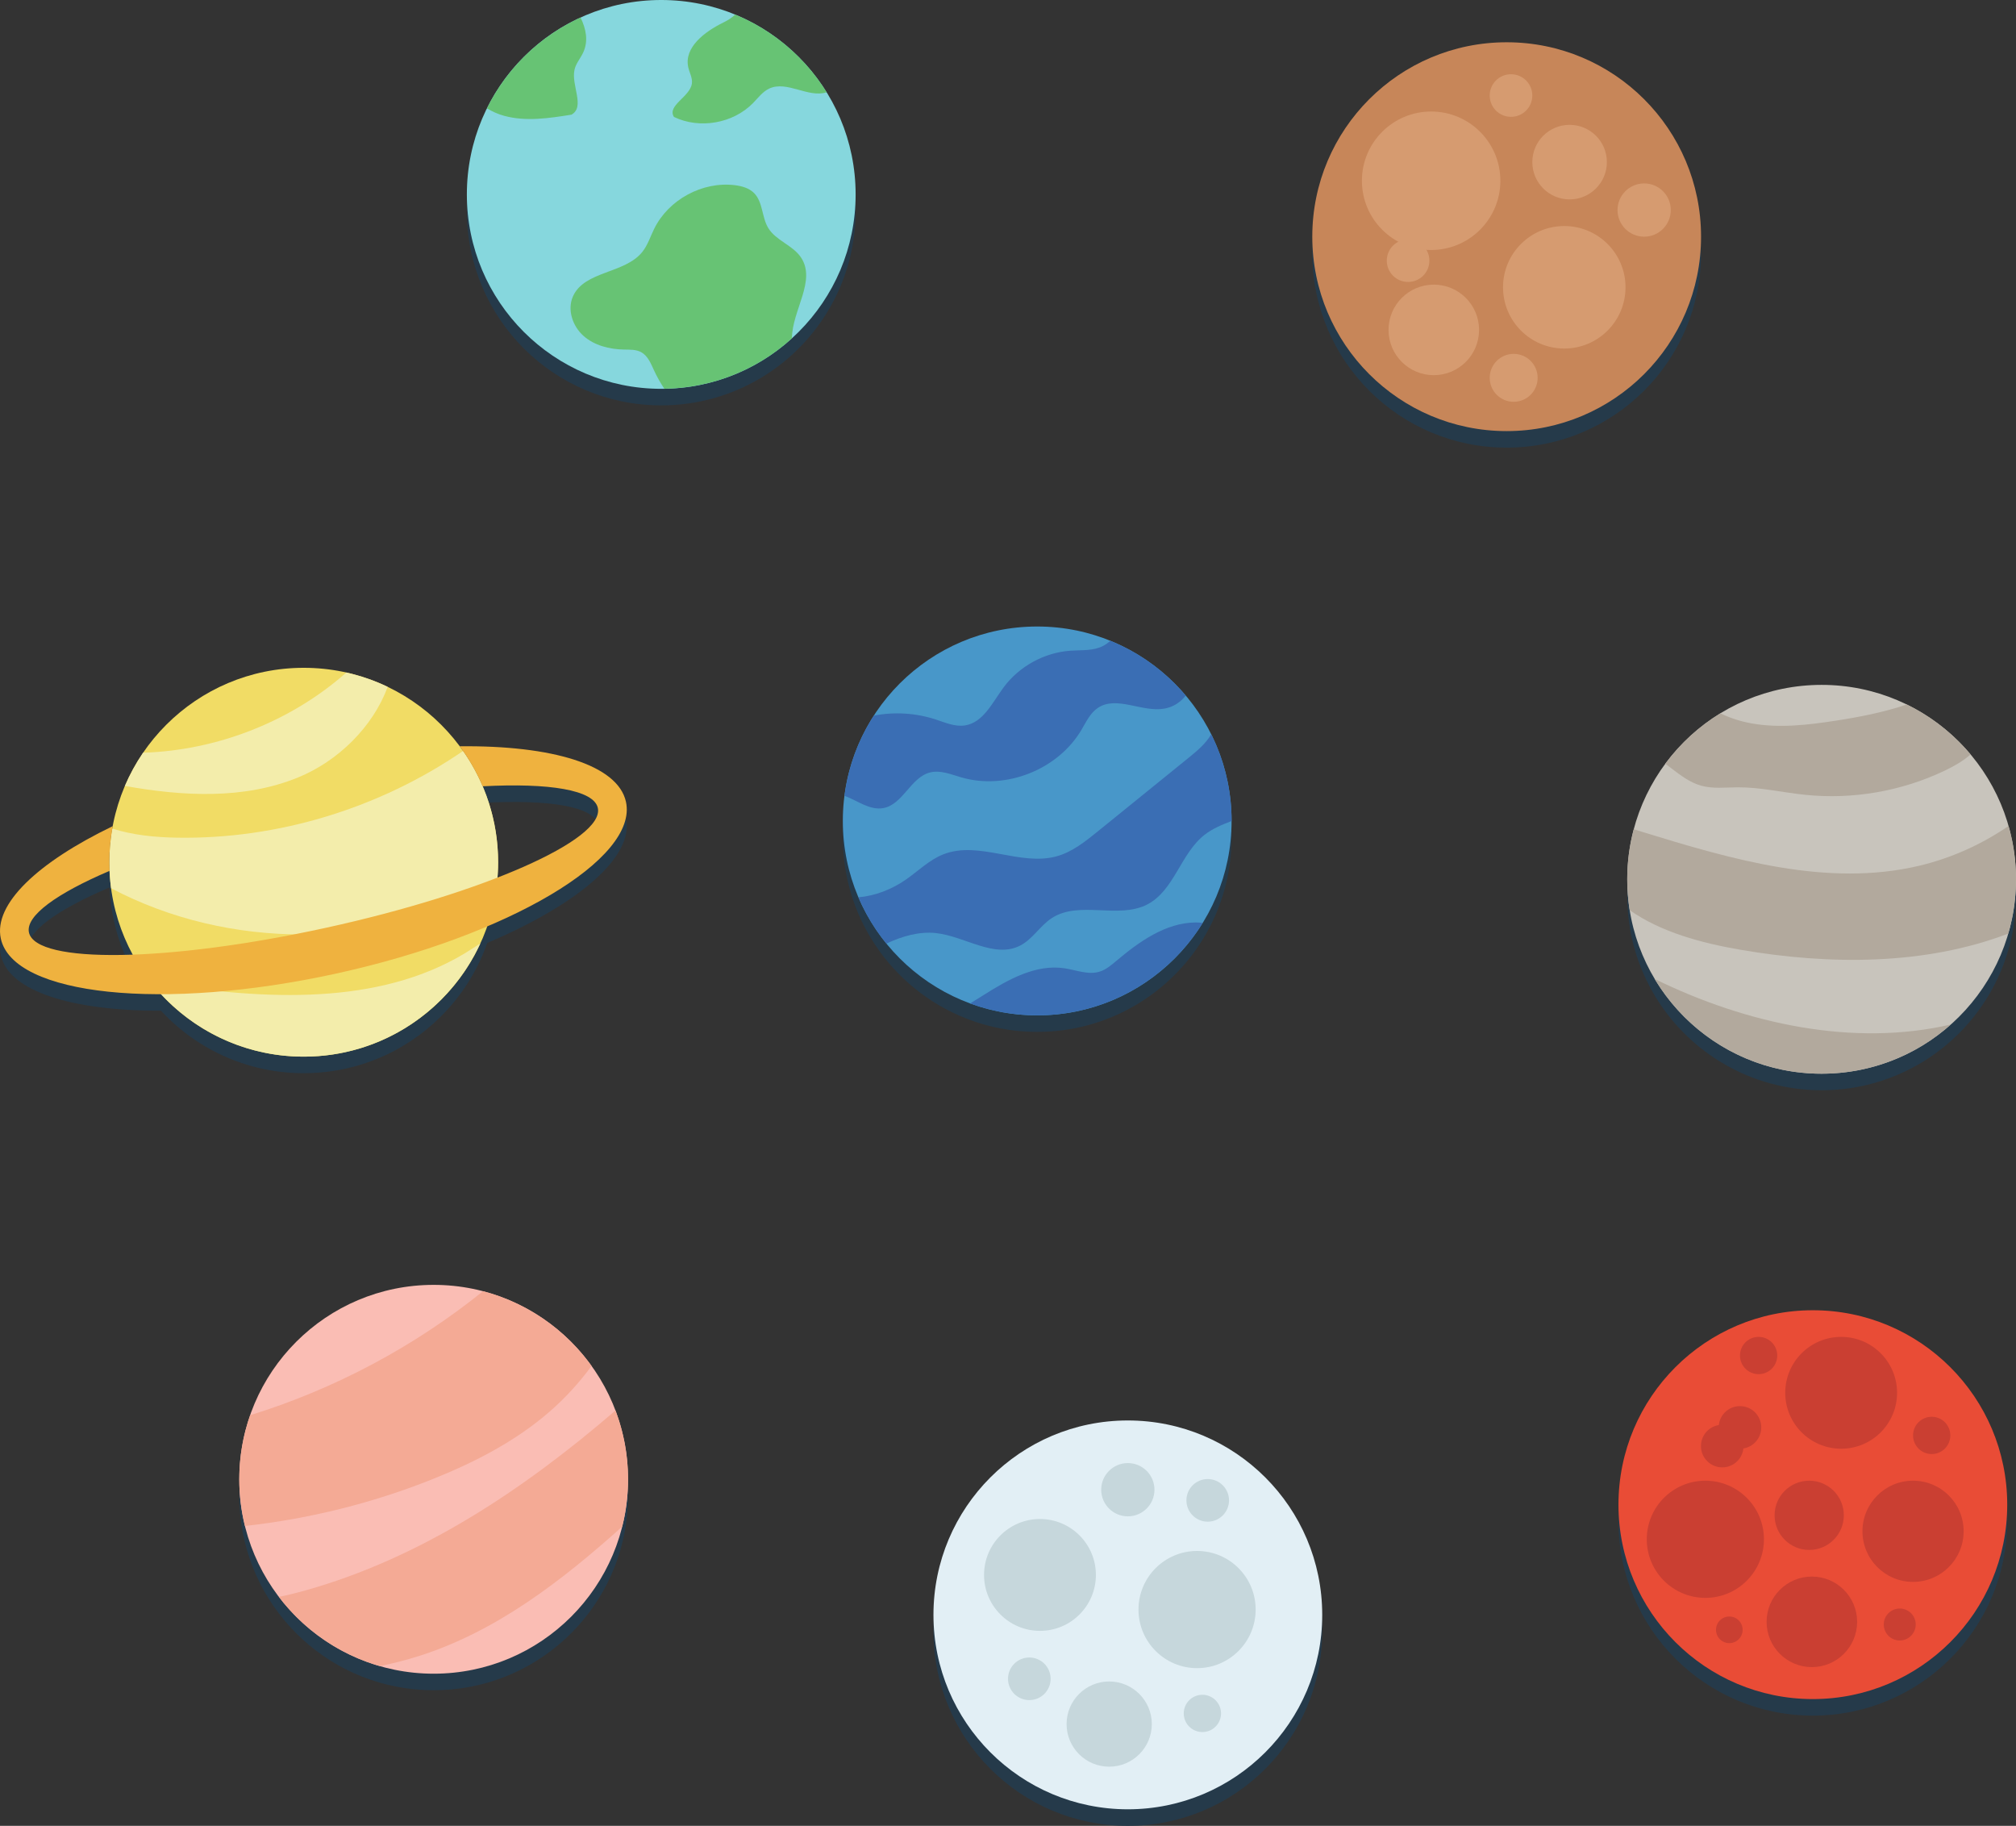 <?xml version="1.0" encoding="UTF-8" standalone="no"?>
<!-- Created with Inkscape (http://www.inkscape.org/) -->

<svg
   xmlns:dc="http://purl.org/dc/elements/1.1/"
   xmlns:cc="http://creativecommons.org/ns#"
   xmlns:rdf="http://www.w3.org/1999/02/22-rdf-syntax-ns#"
   xmlns:svg="http://www.w3.org/2000/svg"
   xmlns="http://www.w3.org/2000/svg"
   xmlns:sodipodi="http://sodipodi.sourceforge.net/DTD/sodipodi-0.dtd"
   xmlns:inkscape="http://www.inkscape.org/namespaces/inkscape"
   id="svg2"
   version="1.1"
   inkscape:version="0.91 r"
   xml:space="preserve"
   width="1726.891"
   height="1563.732"
   viewBox="0 0 1726.891 1563.732"
   sodipodi:docname="planets.svg"><rect x="0" y="0" width="1726.891" height="1563.732" fill="#333333" stroke="none"/><defs
     id="defs6" /><sodipodi:namedview
     pagecolor="#ffffff"
     bordercolor="#666666"
     borderopacity="1"
     objecttolerance="10"
     gridtolerance="10"
     guidetolerance="10"
     inkscape:pageopacity="0"
     inkscape:pageshadow="2"
     inkscape:window-width="1920"
     inkscape:window-height="1028"
     id="namedview4"
     showgrid="false"
     fit-margin-top="0"
     fit-margin-left="0"
     fit-margin-right="0"
     fit-margin-bottom="0"
     inkscape:zoom="0.19265306"
     inkscape:cx="-3.2890747"
     inkscape:cy="110.7137"
     inkscape:window-x="0"
     inkscape:window-y="25"
     inkscape:window-maximized="1"
     inkscape:current-layer="g10" /><g
     id="g10"
     inkscape:groupmode="layer"
     inkscape:label="ink_ext_XXXXXX"
     transform="matrix(1.25,0,0,-1.25,-2358.577,1854.341)"><g
       id="g4542"
       transform="translate(1486.61,-323.898)"><path
         d="m 830.548,787.022 c -0.022,0.652 -0.043,1.304 -0.074,1.953 -0.027,0.548 -0.062,1.093 -0.095,1.639 -0.03,0.506 -0.06,1.012 -0.096,1.517 -0.046,0.638 -0.099,1.273 -0.154,1.909 -0.034,0.391 -0.067,0.783 -0.104,1.174 -0.069,0.725 -0.145,1.448 -0.225,2.17 -0.031,0.272 -0.061,0.544 -0.093,0.815 -0.098,0.829 -0.203,1.656 -0.315,2.48 -0.016,0.119 -0.033,0.237 -0.05,0.355 -9.024,64.79 -64.64,114.665 -131.914,114.665 -69.512,0 -126.577,-53.248 -132.658,-121.177 -0.029,-0.316 -0.058,-0.632 -0.084,-0.949 -0.05,-0.605 -0.095,-1.212 -0.137,-1.82 -0.034,-0.489 -0.064,-0.978 -0.093,-1.469 -0.029,-0.508 -0.058,-1.016 -0.082,-1.526 -0.029,-0.638 -0.052,-1.277 -0.072,-1.916 -0.013,-0.395 -0.029,-0.788 -0.038,-1.183 -0.025,-1.053 -0.04,-2.107 -0.04,-3.165 0,-1.292 0.023,-2.578 0.059,-3.861 0.01,-0.323 0.025,-0.645 0.037,-0.967 0.036,-1.006 0.081,-2.01 0.139,-3.01 0.017,-0.279 0.035,-0.557 0.053,-0.836 0.074,-1.14 0.161,-2.277 0.263,-3.41 0.009,-0.098 0.017,-0.196 0.026,-0.293 6.245,-67.763 63.235,-120.827 132.627,-120.827 69.306,0 126.24,52.931 132.605,120.572 0.017,0.182 0.032,0.365 0.048,0.547 0.097,1.071 0.18,2.146 0.251,3.225 0.022,0.332 0.044,0.664 0.064,0.997 0.056,0.974 0.101,1.951 0.136,2.93 0.013,0.349 0.03,0.697 0.04,1.047 0.037,1.291 0.061,2.586 0.061,3.886 0,1.092 -0.015,2.181 -0.042,3.267 -0.01,0.421 -0.029,0.841 -0.043,1.261"
         style="fill:#253a4a;fill-opacity:1;fill-rule:nonzero;stroke:none"
         id="path18"
         inkscape:connector-curvature="0" /><path
         d="m 830.633,793.827 c 0,-73.567 -59.638,-133.204 -133.205,-133.204 -73.567,0 -133.204,59.637 -133.204,133.204 0,73.567 59.637,133.205 133.204,133.205 73.567,0 133.205,-59.638 133.205,-133.205"
         style="fill:#fabdb4;fill-opacity:1;fill-rule:nonzero;stroke:none"
         id="path80"
         inkscape:connector-curvature="0" /><path
         d="m 830.633,793.827 c 0,16.598 -3.06,32.474 -8.607,47.129 C 758.91,786.612 688.467,739.599 608.569,717.41 c -5.648,-1.569 -11.402,-2.997 -17.203,-4.146 17.148,-22.54 41.313,-39.424 69.24,-47.445 9.044,1.873 18.005,4.132 26.836,6.944 52.903,16.841 97.495,51.257 139.196,88.635 2.597,10.383 3.995,21.241 3.995,32.429"
         style="fill:#f4aa95;fill-opacity:1;fill-rule:nonzero;stroke:none"
         id="path96"
         inkscape:connector-curvature="0" /><path
         d="m 776.971,840.248 c 10.687,9.294 20.275,19.817 28.653,31.232 -17.837,24.809 -43.969,43.244 -74.361,51.203 -47.209,-38.04 -101.687,-67.036 -159.602,-84.963 -4.798,-13.747 -7.437,-28.508 -7.437,-43.893 0,-11.03 1.365,-21.736 3.892,-31.986 44.178,4.877 87.701,15.707 128.961,32.235 28.689,11.492 56.575,25.892 79.894,46.172"
         style="fill:#f4aa95;fill-opacity:1;fill-rule:nonzero;stroke:none"
         id="path98"
         inkscape:connector-curvature="0" /></g><g
       id="g4515"
       transform="matrix(1,0,0,1,2601.457,527.478)"><path
         d="m 317.886,649.29 c 73.567,0 133.205,59.637 133.205,133.204 0,73.567 -59.638,133.205 -133.205,133.205 -73.567,0 -133.204,-59.638 -133.204,-133.205 0,-73.567 59.637,-133.204 133.204,-133.204"
         style="fill:#253a4a;fill-opacity:1;fill-rule:nonzero;stroke:none"
         id="path16"
         inkscape:connector-curvature="0" /><path
         d="m 451.091,793.827 c 0,-73.567 -59.638,-133.204 -133.205,-133.204 -73.567,0 -133.204,59.637 -133.204,133.204 0,73.567 59.637,133.205 133.204,133.205 73.567,0 133.205,-59.638 133.205,-133.205"
         style="fill:#c78659;fill-opacity:1;fill-rule:nonzero;stroke:none"
         id="path78"
         inkscape:connector-curvature="0" /><path
         d="m 313.566,832.146 c 0,-26.201 -21.241,-47.442 -47.443,-47.442 -26.202,0 -47.443,21.241 -47.443,47.442 0,26.202 21.241,47.443 47.443,47.443 26.202,0 47.443,-21.241 47.443,-47.443"
         style="fill:#d69b70;fill-opacity:1;fill-rule:nonzero;stroke:none"
         id="path100"
         inkscape:connector-curvature="0" /><path
         d="m 335.462,890.538 c 0,-8.062 -6.535,-14.598 -14.597,-14.598 -8.062,0 -14.598,6.536 -14.598,14.598 0,8.062 6.536,14.598 14.598,14.598 8.062,0 14.597,-6.536 14.597,-14.598"
         style="fill:#d69b70;fill-opacity:1;fill-rule:nonzero;stroke:none"
         id="path102"
         inkscape:connector-curvature="0" /><path
         d="m 386.555,844.92 c 0,-14.109 -11.438,-25.546 -25.547,-25.546 -14.108,0 -25.546,11.437 -25.546,25.546 0,14.108 11.438,25.546 25.546,25.546 14.109,0 25.547,-11.438 25.547,-25.546"
         style="fill:#d69b70;fill-opacity:1;fill-rule:nonzero;stroke:none"
         id="path104"
         inkscape:connector-curvature="0" /><path
         d="m 399.328,759.158 c 0,-23.179 -18.79,-41.969 -41.969,-41.969 -23.179,0 -41.969,18.79 -41.969,41.969 0,23.178 18.79,41.968 41.969,41.968 23.179,0 41.969,-18.79 41.969,-41.968"
         style="fill:#d69b70;fill-opacity:1;fill-rule:nonzero;stroke:none"
         id="path106"
         inkscape:connector-curvature="0" /><path
         d="m 430.348,812.075 c 0,-10.078 -8.17,-18.248 -18.247,-18.248 -10.078,0 -18.248,8.17 -18.248,18.248 0,10.077 8.17,18.247 18.248,18.247 10.077,0 18.247,-8.17 18.247,-18.247"
         style="fill:#d69b70;fill-opacity:1;fill-rule:nonzero;stroke:none"
         id="path108"
         inkscape:connector-curvature="0" /><path
         d="m 298.968,729.962 c 0,-17.132 -13.888,-31.02 -31.02,-31.02 -17.132,0 -31.021,13.888 -31.021,31.02 0,17.132 13.889,31.02 31.021,31.02 17.132,0 31.02,-13.888 31.02,-31.02"
         style="fill:#d69b70;fill-opacity:1;fill-rule:nonzero;stroke:none"
         id="path110"
         inkscape:connector-curvature="0" /><path
         d="m 339.112,697.117 c 0,-9.07 -7.353,-16.422 -16.423,-16.422 -9.07,0 -16.422,7.352 -16.422,16.422 0,9.07 7.352,16.423 16.422,16.423 9.07,0 16.423,-7.353 16.423,-16.423"
         style="fill:#d69b70;fill-opacity:1;fill-rule:nonzero;stroke:none"
         id="path112"
         inkscape:connector-curvature="0" /><path
         d="m 264.927,777.405 c 0,-8.062 -6.535,-14.598 -14.597,-14.598 -8.062,0 -14.598,6.536 -14.598,14.598 0,8.062 6.536,14.598 14.598,14.598 8.062,0 14.597,-6.536 14.597,-14.598"
         style="fill:#d69b70;fill-opacity:1;fill-rule:nonzero;stroke:none"
         id="path114"
         inkscape:connector-curvature="0" /></g><g
       id="g4569"
       transform="translate(1258.22,556.441)"><path
         d="m 1081.77,649.29 c 24.99,0 48.36,6.885 68.34,18.851 l 0,0.001 c 0.75,0.449 1.5,0.907 2.24,1.37 0.14,0.09 0.28,0.178 0.43,0.268 0.65,0.411 1.29,0.828 1.94,1.25 0.23,0.15 0.46,0.301 0.68,0.452 0.58,0.386 1.16,0.776 1.73,1.17 0.29,0.197 0.58,0.396 0.86,0.595 0.53,0.367 1.05,0.736 1.57,1.11 0.33,0.238 0.66,0.478 0.98,0.718 0.48,0.352 0.96,0.704 1.43,1.062 0.37,0.276 0.73,0.557 1.09,0.836 0.44,0.336 0.87,0.671 1.3,1.011 0.41,0.318 0.8,0.64 1.2,0.962 0.39,0.316 0.78,0.631 1.17,0.952 0.45,0.372 0.89,0.751 1.33,1.128 0.34,0.283 0.67,0.561 1,0.847 0.64,0.554 1.27,1.117 1.9,1.683 27.03,24.38 44.02,59.673 44.02,98.938 0,73.567 -59.64,133.205 -133.21,133.205 -73.56,0 -133.202,-59.638 -133.202,-133.205 0,-73.567 59.642,-133.204 133.202,-133.204"
         style="fill:#253a4a;fill-opacity:1;fill-rule:nonzero;stroke:none"
         id="path20"
         inkscape:connector-curvature="0" /><path
         d="m 1214.98,793.827 c 0,-73.567 -59.64,-133.204 -133.21,-133.204 -73.56,0 -133.202,59.637 -133.202,133.204 0,73.567 59.642,133.205 133.202,133.205 73.57,0 133.21,-59.638 133.21,-133.205"
         style="fill:#86d7dd;fill-opacity:1;fill-rule:nonzero;stroke:none"
         id="path82"
         inkscape:connector-curvature="0" /><g
         id="g4564"><path
           inkscape:connector-curvature="0"
           id="path116"
           style="fill:#67c374;fill-opacity:1;fill-rule:nonzero;stroke:none"
           d="m 1124.26,911.57 c -12.63,-6.193 -27.05,-16.995 -23.96,-30.709 0.84,-3.726 3.01,-7.306 2.47,-11.088 -1.3,-9.185 -17.27,-15.063 -12.27,-22.88 17.67,-8.485 40.55,-4.444 54.24,9.583 3.46,3.537 6.5,7.726 10.97,9.843 12.13,5.75 26.84,-6.615 39.4,-2.513 -14.68,23.727 -36.6,42.491 -62.68,53.228 -2.24,-2.251 -5.34,-4.072 -8.17,-5.464" /><path
           inkscape:connector-curvature="0"
           id="path118"
           style="fill:#67c374;fill-opacity:1;fill-rule:nonzero;stroke:none"
           d="m 962.334,852.807 c 3.689,-2.265 7.701,-4.028 11.807,-5.142 14.959,-4.061 30.819,-1.642 46.119,0.801 9.58,5.349 -0.38,20.211 2.1,30.897 1.01,4.334 4.17,7.813 6.01,11.862 3.53,7.747 1.91,15.972 -1.88,23.786 -27.88,-12.739 -50.594,-34.793 -64.156,-62.204" /><path
           inkscape:connector-curvature="0"
           id="path120"
           style="fill:#67c374;fill-opacity:1;fill-rule:nonzero;stroke:none"
           d="m 1171.33,695.222 c 0.11,19.187 16.85,39.46 6.22,55.403 -5.63,8.435 -17.19,11.524 -22.45,20.193 -4.5,7.423 -3.57,17.729 -9.68,23.897 -3.43,3.467 -8.44,4.851 -13.28,5.44 -22.18,2.698 -45.4,-9.895 -55.24,-29.952 -2.6,-5.295 -4.38,-11.086 -8.04,-15.707 -12,-15.12 -39.78,-12.923 -47.6,-30.569 -4.04,-9.11 -0.24,-20.379 7.2,-27 7.45,-6.621 17.76,-9.198 27.72,-9.399 4.03,-0.081 8.3,0.137 11.84,-1.796 4.55,-2.475 6.63,-7.732 8.79,-12.432 2.03,-4.419 4.41,-8.627 7.09,-12.624 33.64,0.529 64.26,13.493 87.43,34.546" /></g></g><g
       id="g4548"
       transform="translate(2811.271,-45.678)"><g
         id="g4527"><path
           inkscape:connector-curvature="0"
           id="path22"
           style="fill:#253a4a;fill-opacity:1;fill-rule:nonzero;stroke:none"
           d="m 317.886,353.685 c 73.567,0 133.205,59.638 133.205,133.204 0,73.567 -59.638,133.205 -133.205,133.205 -73.567,0 -133.204,-59.638 -133.204,-133.205 0,-73.566 59.637,-133.204 133.204,-133.204" /><path
           inkscape:connector-curvature="0"
           id="path84"
           style="fill:#e94c36;fill-opacity:1;fill-rule:nonzero;stroke:none"
           d="m 451.091,498.223 c 0,-73.567 -59.638,-133.205 -133.205,-133.205 -73.567,0 -133.204,59.638 -133.204,133.205 0,73.567 59.637,133.204 133.204,133.204 73.567,0 133.205,-59.637 133.205,-133.204" /><path
           inkscape:connector-curvature="0"
           id="path122"
           style="fill:#ca3f32;fill-opacity:1;fill-rule:nonzero;stroke:none"
           d="m 282.546,551.14 c 0,-8.063 -6.536,-14.598 -14.598,-14.598 -8.062,0 -14.598,6.535 -14.598,14.598 0,8.062 6.536,14.597 14.598,14.597 8.062,0 14.598,-6.535 14.598,-14.597" /><path
           inkscape:connector-curvature="0"
           id="path124"
           style="fill:#ca3f32;fill-opacity:1;fill-rule:nonzero;stroke:none"
           d="m 375.606,574.861 c 0,-21.163 -17.156,-38.319 -38.319,-38.319 -21.163,0 -38.319,17.156 -38.319,38.319 0,21.163 17.156,38.319 38.319,38.319 21.163,0 38.319,-17.156 38.319,-38.319" /><path
           inkscape:connector-curvature="0"
           id="path126"
           style="fill:#ca3f32;fill-opacity:1;fill-rule:nonzero;stroke:none"
           d="m 284.37,474.501 c 0,-22.17 -17.973,-40.144 -40.144,-40.144 -22.17,0 -40.143,17.974 -40.143,40.144 0,22.171 17.973,40.144 40.143,40.144 22.171,0 40.144,-17.973 40.144,-40.144" /><path
           inkscape:connector-curvature="0"
           id="path128"
           style="fill:#ca3f32;fill-opacity:1;fill-rule:nonzero;stroke:none"
           d="m 339.112,490.924 c 0,-13.101 -10.621,-23.722 -23.722,-23.722 -13.1,0 -23.721,10.621 -23.721,23.722 0,13.101 10.621,23.721 23.721,23.721 13.101,0 23.722,-10.62 23.722,-23.721" /><path
           inkscape:connector-curvature="0"
           id="path130"
           style="fill:#ca3f32;fill-opacity:1;fill-rule:nonzero;stroke:none"
           d="m 348.235,417.935 c 0,-17.132 -13.888,-31.02 -31.02,-31.02 -17.132,0 -31.02,13.888 -31.02,31.02 0,17.132 13.888,31.02 31.02,31.02 17.132,0 31.02,-13.888 31.02,-31.02" /><path
           inkscape:connector-curvature="0"
           id="path132"
           style="fill:#ca3f32;fill-opacity:1;fill-rule:nonzero;stroke:none"
           d="m 421.224,479.976 c 0,-19.148 -15.522,-34.67 -34.669,-34.67 -19.148,0 -34.67,15.522 -34.67,34.67 0,19.147 15.522,34.669 34.67,34.669 19.147,0 34.669,-15.522 34.669,-34.669" /><path
           inkscape:connector-curvature="0"
           id="path134"
           style="fill:#ca3f32;fill-opacity:1;fill-rule:nonzero;stroke:none"
           d="m 412.101,545.666 c 0,-7.055 -5.719,-12.774 -12.773,-12.774 -7.055,0 -12.773,5.719 -12.773,12.774 0,7.054 5.718,12.772 12.773,12.772 7.054,0 12.773,-5.718 12.773,-12.772" /><path
           inkscape:connector-curvature="0"
           id="path136"
           style="fill:#ca3f32;fill-opacity:1;fill-rule:nonzero;stroke:none"
           d="m 293.494,600.407 c 0,-7.054 -5.719,-12.773 -12.773,-12.773 -7.055,0 -12.773,5.719 -12.773,12.773 0,7.054 5.718,12.773 12.773,12.773 7.054,0 12.773,-5.719 12.773,-12.773" /><path
           inkscape:connector-curvature="0"
           id="path138"
           style="fill:#ca3f32;fill-opacity:1;fill-rule:nonzero;stroke:none"
           d="m 270.402,538.366 c 0,-8.062 -6.536,-14.597 -14.598,-14.597 -8.062,0 -14.598,6.535 -14.598,14.597 0,8.063 6.536,14.598 14.598,14.598 8.062,0 14.598,-6.535 14.598,-14.598" /><path
           inkscape:connector-curvature="0"
           id="path140"
           style="fill:#ca3f32;fill-opacity:1;fill-rule:nonzero;stroke:none"
           d="m 388.379,416.11 c 0,-6.046 -4.901,-10.948 -10.948,-10.948 -6.047,0 -10.948,4.902 -10.948,10.948 0,6.047 4.901,10.949 10.948,10.949 6.047,0 10.948,-4.902 10.948,-10.949" /><path
           inkscape:connector-curvature="0"
           id="path142"
           style="fill:#ca3f32;fill-opacity:1;fill-rule:nonzero;stroke:none"
           d="m 269.772,412.461 c 0,-5.039 -4.084,-9.124 -9.123,-9.124 -5.039,0 -9.124,4.085 -9.124,9.124 0,5.039 4.085,9.123 9.124,9.123 5.039,0 9.123,-4.084 9.123,-9.123" /></g></g><g
       id="g4672"
       transform="translate(1013.22,394.492)"><path
         d="m 1214.56,476.351 c 0.16,2.015 0.27,4.044 0.34,6.083 l 0,0.225 c 0.05,1.406 0.08,2.815 0.08,4.23 0,1.583 -0.04,3.156 -0.09,4.725 -0.02,0.358 -0.03,0.715 -0.05,1.071 -0.06,1.563 -0.15,3.12 -0.27,4.668 -0.01,0.097 -0.02,0.193 -0.03,0.29 -0.12,1.512 -0.27,3.015 -0.44,4.512 -0.03,0.254 -0.05,0.508 -0.09,0.761 -0.19,1.598 -0.4,3.189 -0.65,4.77 l -0.02,0.138 c -0.26,1.628 -0.55,3.245 -0.87,4.853 l -0.03,0.167 c -1.79,9.053 -4.49,17.779 -8.01,26.071 45.61,2.405 76.18,-2.467 78.89,-14.835 2.77,-12.686 -24.36,-30.45 -68.76,-47.729 z m -321.075,-37.6 c -2.482,11.337 18.953,26.73 55.222,42.209 0.907,-20.711 6.538,-40.195 15.85,-57.397 -41.266,-1.466 -68.522,3.538 -71.072,15.188 z m 55.229,54.265 0.007,0.185 -0.007,-0.185 z m -0.106,-3.014 -0.003,-0.077 0.004,0.195 -0.001,-0.118 z m 240.102,76.32 c -13.59,18.262 -31.74,32.921 -52.78,42.293 l 0,10e-4 c -16.55,7.373 -34.87,11.478 -54.16,11.478 -65.13,0 -119.329,-46.745 -130.908,-108.513 -51.212,-24.685 -81.838,-53.355 -76.652,-77.049 5.425,-24.785 48.699,-38.166 109.761,-38.064 15.92,-17.211 36.319,-30.208 59.359,-37.141 0.11,-0.035 0.23,-0.07 0.35,-0.105 1.05,-0.312 2.1,-0.611 3.15,-0.897 0.18,-0.049 0.36,-0.098 0.55,-0.147 1.02,-0.274 2.06,-0.536 3.1,-0.786 0.17,-0.042 0.34,-0.086 0.52,-0.127 1.16,-0.275 2.33,-0.537 3.5,-0.781 l 0.09,-0.02 c 2.43,-0.504 4.89,-0.94 7.36,-1.309 0.31,-0.047 0.63,-0.087 0.94,-0.132 0.89,-0.126 1.78,-0.245 2.67,-0.354 0.41,-0.05 0.83,-0.096 1.25,-0.143 0.8,-0.089 1.6,-0.172 2.4,-0.248 0.46,-0.042 0.91,-0.083 1.37,-0.121 0.79,-0.065 1.58,-0.122 2.37,-0.174 0.45,-0.03 0.91,-0.061 1.36,-0.086 0.84,-0.047 1.69,-0.081 2.54,-0.112 0.4,-0.014 0.79,-0.035 1.19,-0.045 1.24,-0.034 2.48,-0.055 3.73,-0.055 l 0,0 c 1.5,0 2.98,0.034 4.47,0.082 0.38,0.013 0.77,0.028 1.16,0.045 1.33,0.055 2.65,0.126 3.97,0.22 0.16,0.011 0.32,0.019 0.48,0.03 1.47,0.11 2.92,0.249 4.37,0.405 0.35,0.038 0.7,0.08 1.06,0.121 1.26,0.146 2.51,0.308 3.77,0.49 0.21,0.031 0.43,0.059 0.65,0.091 1.45,0.218 2.89,0.461 4.32,0.725 0.28,0.051 0.56,0.107 0.84,0.16 1.26,0.241 2.52,0.498 3.76,0.774 0.22,0.048 0.45,0.094 0.67,0.144 1.45,0.328 2.89,0.679 4.32,1.053 0.16,0.043 0.32,0.089 0.48,0.132 1.32,0.351 2.63,0.723 3.94,1.113 0.18,0.055 0.36,0.108 0.55,0.163 2.91,0.887 5.78,1.872 8.61,2.95 0.12,0.044 0.23,0.087 0.35,0.132 2.89,1.112 5.74,2.323 8.53,3.627 l 0.07,0.032 c 32.29,15.105 57.52,42.782 69.4,76.737 62.15,26.366 100.83,58.973 95.05,85.387 -5.54,25.338 -50.66,38.744 -113.88,38.024"
         style="fill:#253a4a;fill-opacity:1;fill-rule:nonzero;stroke:none"
         id="path32"
         inkscape:connector-curvature="0" /><path
         d="m 1214.98,498.223 c 0,-73.567 -59.64,-133.205 -133.21,-133.205 -73.56,0 -133.202,59.638 -133.202,133.205 0,73.567 59.642,133.204 133.202,133.204 73.57,0 133.21,-59.637 133.21,-133.204"
         style="fill:#f1dc65;fill-opacity:1;fill-rule:nonzero;stroke:none"
         id="path88"
         inkscape:connector-curvature="0" /><path
         d="m 950.596,521.269 c -1.307,-7.49 -2.028,-15.182 -2.028,-23.046 0,-6.052 0.442,-11.997 1.224,-17.835 80.948,-42.689 183.278,-41.976 264.058,0.783 0.72,5.588 1.13,11.27 1.13,17.052 0,28.36 -8.89,54.628 -24,76.23 -57.27,-39.217 -126.78,-60.61 -196.227,-59.411 -14.808,0.256 -30.13,1.749 -44.157,6.227"
         style="fill:#f3edab;fill-opacity:1;fill-rule:nonzero;stroke:none"
         id="path150"
         inkscape:connector-curvature="0" /><path
         d="m 1110.97,628.177 c -38.08,-33.612 -88.47,-53.339 -139.264,-54.932 -4.862,-7.12 -9.054,-14.732 -12.479,-22.752 39.845,-7.125 81.393,-9.363 118.573,5.775 27.6,11.235 51.45,34.792 61.51,62.12 -8.93,4.286 -18.43,7.573 -28.34,9.789"
         style="fill:#f3edab;fill-opacity:1;fill-rule:nonzero;stroke:none"
         id="path152"
         inkscape:connector-curvature="0" /><path
         d="m 1081.77,365.018 c 53.7,0 99.95,31.793 121.03,77.567 -1.68,-1.055 -3.32,-2.133 -4.91,-3.177 -58.92,-38.742 -135.38,-35.63 -205.196,-25.721 -5.249,0.745 -10.546,1.551 -15.821,2.495 24.387,-31.133 62.287,-51.164 104.897,-51.164"
         style="fill:#f3edab;fill-opacity:1;fill-rule:nonzero;stroke:none"
         id="path154"
         inkscape:connector-curvature="0" /><path
         d="m 1302.59,539.632 c -5.55,25.344 -50.68,38.75 -113.93,38.023 6.27,-8.425 11.56,-17.617 15.72,-27.409 45.63,2.412 76.23,-2.459 78.94,-14.833 4.76,-21.784 -78.64,-58.544 -186.29,-82.107 -107.645,-23.564 -198.777,-25.005 -203.545,-3.222 -2.483,11.343 18.973,26.746 55.273,42.231 -0.086,1.963 -0.19,3.923 -0.19,5.908 0,8.446 0.822,16.697 2.325,24.706 -51.231,-24.688 -81.87,-53.365 -76.683,-77.064 8.563,-39.121 111.401,-49.844 229.7,-23.951 118.29,25.893 207.24,78.598 198.68,117.718"
         style="fill:#efb23f;fill-opacity:1;fill-rule:nonzero;stroke:none"
         id="path156"
         inkscape:connector-curvature="0" /></g><g
       id="g4577"
       transform="translate(2279.746,718.39)"><path
         d="m 326.066,58.337 c 0.421,0.026 0.841,0.051 1.261,0.08 1.119,0.079 2.235,0.171 3.346,0.277 0.215,0.02 0.431,0.036 0.646,0.057 1.329,0.133 2.65,0.288 3.967,0.46 0.322,0.042 0.642,0.091 0.964,0.135 1.014,0.14 2.024,0.29 3.03,0.452 0.383,0.062 0.766,0.126 1.148,0.191 1.05,0.178 2.095,0.37 3.135,0.573 0.256,0.051 0.514,0.096 0.769,0.148 1.317,0.265 2.627,0.549 3.929,0.852 0.151,0.036 0.3,0.075 0.451,0.11 1.14,0.271 2.275,0.557 3.404,0.856 0.305,0.081 0.61,0.164 0.914,0.247 1.054,0.288 2.102,0.588 3.144,0.9 0.228,0.069 0.457,0.134 0.685,0.204 2.58,0.788 5.126,1.653 7.637,2.591 0.18,0.068 0.358,0.137 0.538,0.205 1.114,0.422 2.22,0.858 3.319,1.308 0.157,0.064 0.314,0.128 0.471,0.192 2.543,1.054 5.047,2.183 7.508,3.387 l 0.006,0.002 c 1.227,0.601 2.442,1.221 3.647,1.858 l 0.176,0.092 c 42.186,22.354 70.93,66.702 70.93,117.771 0,1.254 -0.021,2.503 -0.055,3.748 -0.011,0.373 -0.029,0.742 -0.043,1.113 -0.032,0.887 -0.068,1.772 -0.117,2.654 -0.023,0.403 -0.051,0.804 -0.077,1.206 -0.056,0.87 -0.119,1.739 -0.192,2.605 -0.031,0.365 -0.063,0.729 -0.097,1.093 -0.088,0.954 -0.187,1.904 -0.296,2.851 -0.029,0.257 -0.057,0.515 -0.088,0.771 -7.923,66.002 -64.103,117.163 -132.24,117.163 -73.567,0 -133.204,-59.637 -133.204,-133.204 0,-58.192 37.318,-107.659 89.324,-125.798 0.234,-0.082 0.467,-0.167 0.701,-0.247 0.634,-0.217 1.271,-0.425 1.909,-0.633 0.333,-0.108 0.665,-0.218 0.999,-0.324 0.607,-0.192 1.218,-0.378 1.829,-0.562 0.369,-0.111 0.737,-0.221 1.107,-0.329 0.597,-0.174 1.195,-0.344 1.795,-0.509 0.39,-0.108 0.782,-0.213 1.173,-0.318 0.591,-0.157 1.184,-0.313 1.778,-0.462 0.405,-0.102 0.811,-0.199 1.217,-0.297 0.589,-0.142 1.177,-0.285 1.769,-0.419 0.42,-0.095 0.842,-0.184 1.263,-0.275 0.585,-0.127 1.169,-0.257 1.757,-0.376 0.456,-0.092 0.916,-0.175 1.374,-0.263 0.981,-0.188 1.965,-0.365 2.953,-0.532 0.551,-0.092 1.101,-0.188 1.654,-0.274 0.488,-0.076 0.98,-0.143 1.47,-0.214 0.558,-0.08 1.116,-0.161 1.676,-0.234 0.484,-0.063 0.97,-0.121 1.456,-0.179 0.575,-0.069 1.151,-0.136 1.729,-0.198 0.474,-0.05 0.948,-0.097 1.423,-0.143 0.6,-0.057 1.2,-0.11 1.802,-0.16 0.459,-0.038 0.919,-0.074 1.38,-0.107 0.634,-0.046 1.27,-0.085 1.907,-0.121 0.431,-0.025 0.861,-0.052 1.293,-0.072 0.714,-0.034 1.429,-0.059 2.146,-0.082 0.359,-0.011 0.717,-0.027 1.076,-0.036 1.079,-0.026 2.16,-0.041 3.244,-0.041 1.356,0 2.705,0.027 4.05,0.067 0.407,0.012 0.813,0.03 1.219,0.046 0.973,0.038 1.943,0.086 2.911,0.144"
         style="fill:#253a4a;fill-opacity:1;fill-rule:nonzero;stroke:none"
         id="path24"
         inkscape:connector-curvature="0" /><path
         d="m 451.091,202.618 c 0,-73.567 -59.638,-133.205 -133.205,-133.205 -73.567,0 -133.204,59.638 -133.204,133.205 0,73.567 59.637,133.205 133.204,133.205 73.567,0 133.205,-59.638 133.205,-133.205"
         style="fill:#4897c9;fill-opacity:1;fill-rule:nonzero;stroke:none"
         id="path90"
         inkscape:connector-curvature="0" /><path
         d="m 371.989,106.631 c -3.42,-2.885 -6.929,-5.883 -11.193,-7.237 -7.806,-2.48 -16.083,1.034 -24.18,2.261 -19.77,2.997 -38.767,-7.77 -55.664,-18.461 -2.969,-1.878 -5.983,-3.777 -9.039,-5.63 14.33,-5.269 29.815,-8.151 45.973,-8.151 47.93,0 89.931,25.327 113.395,63.315 -1.571,0.205 -3.147,0.341 -4.721,0.33 -20.64,-0.147 -38.793,-13.12 -54.571,-26.427"
         style="fill:#3a6eb4;fill-opacity:1;fill-rule:nonzero;stroke:none"
         id="path158"
         inkscape:connector-curvature="0" /><path
         d="m 185.826,219.831 c 9.018,-3.335 17.366,-10.164 26.698,-8.399 13.39,2.534 18.657,20.987 31.855,24.379 7.146,1.836 14.48,-1.332 21.568,-3.382 30.436,-8.799 65.959,5.224 82.177,32.442 3.236,5.429 5.971,11.526 11.189,15.092 12.917,8.826 30.476,-3.187 45.864,-0.371 6.132,1.122 10.918,4.39 14.508,8.898 -13.833,16.382 -31.543,29.369 -51.721,37.563 -1.542,-1.425 -3.219,-2.673 -5.113,-3.633 -6.708,-3.396 -14.645,-2.644 -22.146,-3.166 -17.931,-1.247 -35.132,-10.67 -45.835,-25.109 -7.618,-10.278 -13.879,-24.171 -26.527,-26.093 -6.845,-1.04 -13.556,1.969 -20.138,4.118 -13.565,4.428 -28.263,5.308 -42.269,2.592 -10.481,-16.232 -17.521,-34.878 -20.11,-54.931"
         style="fill:#3a6eb4;fill-opacity:1;fill-rule:nonzero;stroke:none"
         id="path160"
         inkscape:connector-curvature="0" /><path
         d="m 437.128,261.984 c -3.772,-6.503 -9.823,-11.509 -15.716,-16.284 -20.681,-16.759 -41.362,-33.518 -62.042,-50.278 -8.544,-6.922 -17.409,-14.016 -27.995,-16.991 -25.264,-7.099 -53.346,10.907 -77.773,1.319 -9.677,-3.799 -17.234,-11.451 -25.775,-17.376 -9.565,-6.636 -20.941,-11.103 -32.46,-12.086 4.917,-11.496 11.407,-22.155 19.196,-31.718 0.187,0.088 0.373,0.184 0.561,0.27 10.438,4.805 21.909,8.179 33.332,6.945 19.878,-2.149 40.124,-17.727 57.869,-8.514 8.501,4.414 13.56,13.57 21.588,18.795 18.741,12.199 45.544,-0.941 65.408,9.33 18.472,9.551 22.817,34.822 39.18,47.656 5.423,4.255 11.967,6.98 18.588,9.507 l 0.002,0.059 c 0,21.338 -5.045,41.487 -13.963,59.366"
         style="fill:#3a6eb4;fill-opacity:1;fill-rule:nonzero;stroke:none"
         id="path162"
         inkscape:connector-curvature="0" /></g><g
       id="g4589"
       transform="translate(124.576,851.271)"><path
         d="m 2535.16,-352.375 c -73.56,0 -133.202,-59.637 -133.202,-133.204 0,-73.567 59.642,-133.205 133.202,-133.205 73.57,0 133.21,59.638 133.21,133.205 0,73.567 -59.64,133.204 -133.21,133.204"
         style="fill:#253a4a;fill-opacity:1;fill-rule:nonzero;stroke:none"
         id="path28"
         inkscape:connector-curvature="0" /><path
         d="m 2668.37,-474.246 c 0,-73.567 -59.64,-133.205 -133.21,-133.205 -73.56,0 -133.202,59.638 -133.202,133.205 0,73.567 59.642,133.205 133.202,133.205 73.57,0 133.21,-59.638 133.21,-133.205"
         style="fill:#e2eff5;fill-opacity:1;fill-rule:nonzero;stroke:none"
         id="path94"
         inkscape:connector-curvature="0" /><path
         d="m 2513.27,-446.875 c 0,-21.163 -17.16,-38.319 -38.32,-38.319 -21.17,0 -38.322,17.156 -38.322,38.319 0,21.163 17.152,38.319 38.322,38.319 21.16,0 38.32,-17.156 38.32,-38.319"
         style="fill:#c6d7dc;fill-opacity:1;fill-rule:nonzero;stroke:none"
         id="path170"
         inkscape:connector-curvature="0" /><path
         d="m 2553.41,-388.484 c 0,-10.078 -8.17,-18.247 -18.25,-18.247 -10.07,0 -18.24,8.169 -18.24,18.247 0,10.078 8.17,18.247 18.24,18.247 10.08,0 18.25,-8.169 18.25,-18.247"
         style="fill:#c6d7dc;fill-opacity:1;fill-rule:nonzero;stroke:none"
         id="path172"
         inkscape:connector-curvature="0" /><path
         d="m 2622.75,-470.597 c 0,-22.17 -17.97,-40.143 -40.14,-40.143 -22.18,0 -40.15,17.973 -40.15,40.143 0,22.171 17.97,40.144 40.15,40.144 22.17,0 40.14,-17.973 40.14,-40.144"
         style="fill:#c6d7dc;fill-opacity:1;fill-rule:nonzero;stroke:none"
         id="path174"
         inkscape:connector-curvature="0" /><path
         d="m 2551.59,-549.06 c 0,-16.124 -13.08,-29.195 -29.2,-29.195 -16.12,0 -29.2,13.071 -29.2,29.195 0,16.125 13.08,29.196 29.2,29.196 16.12,0 29.2,-13.071 29.2,-29.196"
         style="fill:#c6d7dc;fill-opacity:1;fill-rule:nonzero;stroke:none"
         id="path176"
         inkscape:connector-curvature="0" /><path
         d="m 2599.03,-541.761 c 0,-7.054 -5.72,-12.773 -12.77,-12.773 -7.06,0 -12.78,5.719 -12.78,12.773 0,7.055 5.72,12.773 12.78,12.773 7.05,0 12.77,-5.718 12.77,-12.773"
         style="fill:#c6d7dc;fill-opacity:1;fill-rule:nonzero;stroke:none"
         id="path178"
         inkscape:connector-curvature="0" /><path
         d="m 2482.25,-518.039 c 0,-8.062 -6.54,-14.598 -14.6,-14.598 -8.06,0 -14.599,6.536 -14.599,14.598 0,8.062 6.539,14.597 14.599,14.597 8.06,0 14.6,-6.535 14.6,-14.597"
         style="fill:#c6d7dc;fill-opacity:1;fill-rule:nonzero;stroke:none"
         id="path180"
         inkscape:connector-curvature="0" /><path
         d="m 2604.5,-395.783 c 0,-8.062 -6.53,-14.598 -14.6,-14.598 -8.06,0 -14.59,6.536 -14.59,14.598 0,8.062 6.53,14.598 14.59,14.598 8.07,0 14.6,-6.536 14.6,-14.598"
         style="fill:#c6d7dc;fill-opacity:1;fill-rule:nonzero;stroke:none"
         id="path182"
         inkscape:connector-curvature="0" /></g><path
       inkscape:connector-curvature="0"
       id="path230"
       style="fill:#ffffff;fill-opacity:1;fill-rule:nonzero;stroke:none"
       d="m 2192.036,-652.375 c 1.01,0.318 1.312,1.152 1.312,2.104 0,0.898 -0.29,2.239 -1.332,2.239 -1.876,0 -2.702,-3.029 -3.001,-5.3 l 3.021,0.957 z m 8.002,3.117 c 0,-3.244 -1.81,-5.388 -6.321,-6.317 l -4.733,-0.977 c 0.364,-2.04 1.645,-3.037 3.774,-3.037 2.607,0 4.352,1.968 4.352,1.968 0,0 1.33,-0.742 1.33,-2.265 0,-2.702 -4.144,-5.633 -8.964,-5.633 -4.89,0 -8.081,3.09 -8.081,8.308 0,6.028 4.271,14.206 11.872,14.206 4.163,0 6.771,-2.466 6.771,-6.253" /><path
       inkscape:connector-curvature="0"
       id="path232"
       style="fill:#ffffff;fill-opacity:1;fill-rule:nonzero;stroke:none"
       d="m 2212.781,-643.005 c 3.835,0 6.717,-2.033 6.717,-4.672 0,-3.3 -3.995,-4.506 -3.995,-4.506 0,0 -1.172,3.604 -3.858,3.604 -1.82,0 -2.868,-1.841 -2.868,-5.767 0,-3.616 0.952,-5.243 3.291,-5.243 2.401,0 3.878,1.635 3.878,1.635 0,0 1.332,-0.741 1.332,-2.222 0,-2.586 -3.98,-5.343 -8.614,-5.343 -4.934,0 -7.974,3.09 -7.974,8.227 0,6.109 4.367,14.287 12.094,14.287 l 0,0" /><path
       inkscape:connector-curvature="0"
       id="path234"
       style="fill:#ffffff;fill-opacity:1;fill-rule:nonzero;stroke:none"
       d="m 2231.208,-638.193 c 0.924,0 1.539,-0.705 1.539,-0.705 l -0.722,-4.543 4.812,0 -1.085,-3.463 c -0.352,-1.115 -0.906,-1.731 -2.034,-1.731 l -2.514,0 -1.402,-8.851 c -0.228,-1.431 0.084,-2.093 1.058,-2.104 0.885,-0.006 1.758,0.54 1.758,0.54 0,0 1.343,-0.748 1.343,-2.152 0,-2.167 -3.09,-4.318 -7.001,-4.318 -4.148,0 -5.821,2.538 -5.118,6.979 l 1.566,9.906 -2.61,0 1.136,3.613 c 0.292,0.927 1.057,1.581 1.993,1.581 l 1.269,0 1.521,4.182 c 1.883,0.462 3.637,1.066 4.491,1.066" /><path
       inkscape:connector-curvature="0"
       id="path236"
       style="fill:#ffffff;fill-opacity:1;fill-rule:nonzero;stroke:none"
       d="m 2246.572,-652.375 c 1.009,0.318 1.312,1.152 1.312,2.104 0,0.898 -0.292,2.239 -1.332,2.239 -1.876,0 -2.705,-3.029 -3.002,-5.3 l 3.022,0.957 z m 8,3.117 c 0,-3.244 -1.809,-5.388 -6.32,-6.317 l -4.734,-0.977 c 0.366,-2.04 1.647,-3.037 3.773,-3.037 2.607,0 4.353,1.968 4.353,1.968 0,0 1.332,-0.742 1.332,-2.265 0,-2.702 -4.144,-5.633 -8.964,-5.633 -4.892,0 -8.081,3.09 -8.081,8.308 0,6.028 4.269,14.206 11.872,14.206 4.162,0 6.771,-2.466 6.771,-6.253 l 0,0" /><path
       inkscape:connector-curvature="0"
       id="path238"
       style="fill:#ffffff;fill-opacity:1;fill-rule:nonzero;stroke:none"
       d="m 2265.879,-652.375 c 1.009,0.318 1.312,1.152 1.312,2.104 0,0.898 -0.294,2.239 -1.332,2.239 -1.876,0 -2.705,-3.029 -3.003,-5.3 l 3.023,0.957 z m 7.999,3.117 c 0,-3.244 -1.809,-5.388 -6.319,-6.317 l -4.734,-0.977 c 0.364,-2.04 1.646,-3.037 3.773,-3.037 2.61,0 4.352,1.968 4.352,1.968 0,0 1.333,-0.742 1.333,-2.265 0,-2.702 -4.144,-5.633 -8.964,-5.633 -4.892,0 -8.083,3.09 -8.083,8.308 0,6.028 4.273,14.206 11.872,14.206 4.164,0 6.773,-2.466 6.773,-6.253 l 0,0" /><g
       id="g4680"
       transform="translate(1013.22,1108.729)"><path
         d="m 2255.04,-233.752 c -0.052,1.32 -0.121,2.636 -0.21,3.946 l -0.017,0.258 c -4.869,69.135 -62.49,123.711 -132.864,123.711 -70.474,0 -128.156,-54.731 -132.883,-124.006 -0.02,-0.296 -0.038,-0.594 -0.056,-0.891 -0.065,-1.058 -0.118,-2.118 -0.158,-3.182 -0.013,-0.356 -0.03,-0.711 -0.04,-1.068 -0.041,-1.348 -0.067,-2.7 -0.067,-4.058 0,-1.655 0.04,-3.3 0.1,-4.94 0.01,-0.258 0.018,-0.517 0.03,-0.775 1.915,-45.353 26.504,-84.834 62.727,-107.408 l 0.054,-0.034 c 3.534,-2.2 7.179,-4.239 10.925,-6.107 0.125,-0.063 0.251,-0.125 0.377,-0.188 1.211,-0.599 2.431,-1.184 3.662,-1.747 l 0,-8e-4 c 1.294,-0.591 2.598,-1.163 3.913,-1.714 l 0.034,-0.014 c 1.204,-0.504 2.419,-0.987 3.641,-1.456 0.227,-0.087 0.454,-0.173 0.682,-0.259 1.109,-0.419 2.224,-0.825 3.347,-1.215 0.159,-0.055 0.316,-0.112 0.475,-0.167 1.3,-0.446 2.608,-0.874 3.926,-1.281 l 0.226,-0.067 c 1.183,-0.362 2.373,-0.706 3.57,-1.036 0.311,-0.086 0.623,-0.169 0.935,-0.253 1.04,-0.279 2.085,-0.545 3.135,-0.799 0.275,-0.067 0.547,-0.136 0.822,-0.201 1.312,-0.309 2.63,-0.601 3.957,-0.871 0.112,-0.023 0.225,-0.042 0.338,-0.064 1.185,-0.238 2.377,-0.458 3.574,-0.664 0.374,-0.064 0.749,-0.125 1.124,-0.186 0.999,-0.163 2.003,-0.315 3.009,-0.456 0.357,-0.049 0.712,-0.102 1.07,-0.149 1.331,-0.175 2.667,-0.336 4.01,-0.472 0.097,-0.01 0.196,-0.016 0.293,-0.026 1.238,-0.122 2.481,-0.224 3.729,-0.312 0.408,-0.029 0.817,-0.053 1.227,-0.078 0.99,-0.061 1.984,-0.11 2.981,-0.15 0.405,-0.016 0.809,-0.033 1.215,-0.046 1.36,-0.041 2.724,-0.068 4.094,-0.068 1.107,0 2.211,0.015 3.312,0.042 0.379,0.009 0.755,0.027 1.134,0.04 0.718,0.023 1.436,0.046 2.152,0.081 0.462,0.023 0.921,0.054 1.382,0.081 0.626,0.038 1.252,0.074 1.876,0.119 0.504,0.037 1.006,0.082 1.509,0.124 0.573,0.049 1.147,0.097 1.718,0.153 0.536,0.052 1.069,0.111 1.603,0.169 0.529,0.059 1.059,0.117 1.587,0.182 0.565,0.069 1.128,0.143 1.691,0.219 0.487,0.065 0.973,0.133 1.459,0.204 0.595,0.087 1.189,0.178 1.782,0.273 0.44,0.07 0.88,0.144 1.319,0.218 0.63,0.108 1.26,0.218 1.887,0.335 0.384,0.071 0.767,0.145 1.149,0.22 0.678,0.131 1.354,0.266 2.027,0.407 0.305,0.065 0.609,0.133 0.913,0.199 0.747,0.163 1.492,0.328 2.233,0.503 0.18,0.043 0.359,0.089 0.538,0.132 55.46,13.344 97.403,61.379 101.584,119.869 l 0.01,0.131 c 0.096,1.372 0.169,2.75 0.224,4.133 0.013,0.331 0.027,0.663 0.038,0.995 0.047,1.454 0.079,2.911 0.079,4.375 0,1.443 -0.031,2.878 -0.077,4.309 -0.01,0.327 -0.024,0.654 -0.037,0.981"
         style="fill:#253a4a;fill-opacity:1;fill-rule:nonzero;stroke:none"
         id="path30"
         inkscape:connector-curvature="0" /><path
         d="m 2255.154,-227.708 c 0,-73.567 -59.638,-133.205 -133.205,-133.205 -73.567,0 -133.204,59.638 -133.204,133.205 0,73.567 59.637,133.204 133.204,133.204 73.567,0 133.205,-59.637 133.205,-133.204"
         style="fill:#c8c4bc;fill-opacity:1;fill-rule:nonzero;stroke:none"
         id="path86"
         inkscape:connector-curvature="0" /><path
         d="m 2007.586,-296.011 c 23.266,-38.869 65.768,-64.902 114.363,-64.902 33.998,0 65.004,12.756 88.541,33.718 -66.526,-15.492 -139.805,0.25 -202.904,31.184"
         style="fill:#b2a99d;fill-opacity:1;fill-rule:nonzero;stroke:none"
         id="path144"
         inkscape:connector-curvature="0" /><path
         d="m 2019.124,-151.782 c 6.23,-4.773 12.66,-9.649 20.215,-11.773 8.133,-2.287 16.77,-1.168 25.218,-1.133 15.363,0.066 30.486,-3.505 45.764,-5.108 32.76,-3.44 66.442,2.376 96.15,16.605 6.238,2.987 12.409,6.483 17.565,11.021 -11.96,14.26 -26.844,25.978 -43.741,34.225 -15.679,-5.33 -32.426,-8.595 -48.661,-11.089 -19.1,-2.934 -38.646,-5.266 -57.668,-1.86 -7.352,1.316 -14.647,3.621 -21.403,6.904 -14.689,-8.982 -27.496,-20.73 -37.71,-34.518 1.424,-1.092 2.848,-2.183 4.271,-3.274"
         style="fill:#b2a99d;fill-opacity:1;fill-rule:nonzero;stroke:none"
         id="path146"
         inkscape:connector-curvature="0" /><path
         d="m 2250.041,-191.183 c -18.583,-12.734 -39.463,-22.12 -61.392,-27.291 -62.882,-14.828 -128.231,4.345 -189.979,23.352 -1.809,0.557 -3.628,1.131 -5.442,1.722 -2.911,-10.949 -4.483,-22.443 -4.483,-34.308 0,-7.206 0.59,-14.27 1.691,-21.165 21.577,-15.149 49.313,-22.538 75.834,-27.11 61.025,-10.516 126.524,-10.728 183.579,11.073 3.43,11.812 5.305,24.284 5.305,37.202 0,12.671 -1.808,24.914 -5.113,36.525"
         style="fill:#b2a99d;fill-opacity:1;fill-rule:nonzero;stroke:none"
         id="path148"
         inkscape:connector-curvature="0" /></g></g></svg>